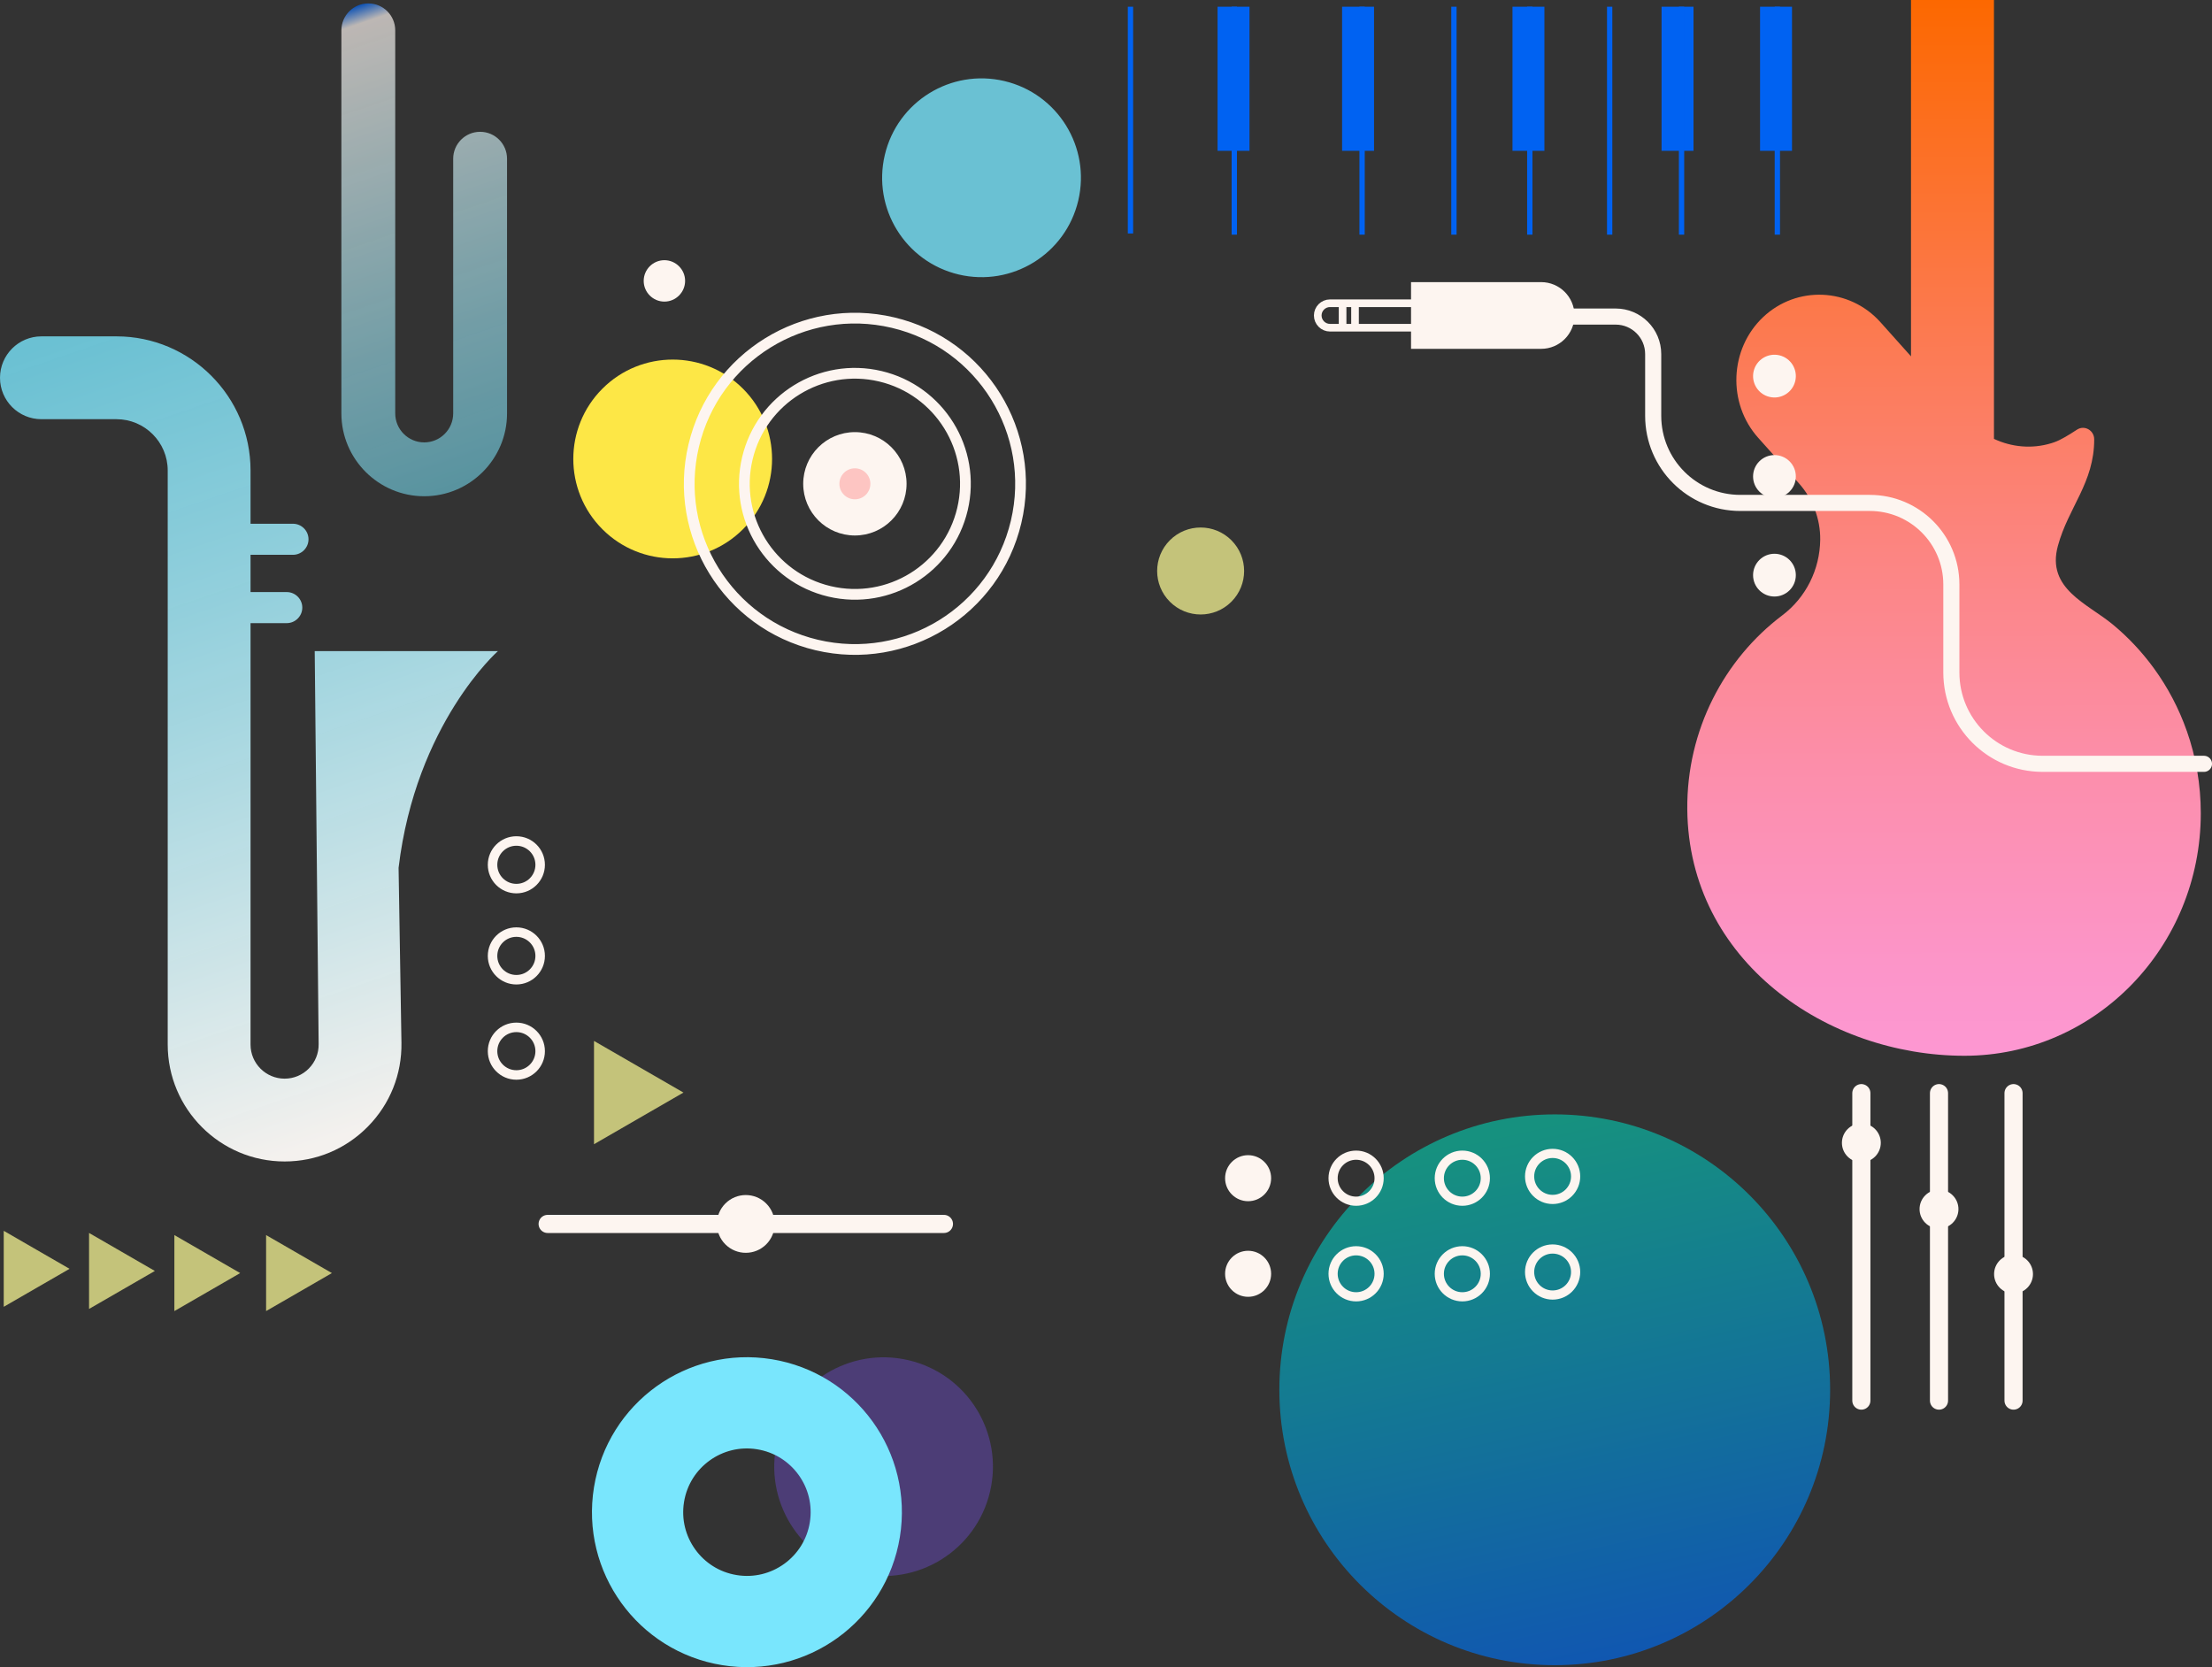 <?xml version="1.0" encoding="UTF-8"?><svg id="b" xmlns="http://www.w3.org/2000/svg" xmlns:xlink="http://www.w3.org/1999/xlink" viewBox="0 0 257.181 193.83"><rect x="0" y="0" width="257.181" height="193.83" fill="#333333" stroke="none"/><defs><style>.i,.j{opacity:.68;}.k{stroke-width:1.067px;}.k,.l,.m,.n,.o,.p,.q,.r{fill:none;}.k,.l,.m,.n,.p,.q{stroke:#fdf5f0;}.k,.l,.m,.n,.p,.q,.r{stroke-linecap:round;stroke-linejoin:round;}.l{stroke-width:1.248px;}.m{stroke-width:1.104px;}.s{fill:#c4c37a;}.t{fill:#fdf5f0;}.u{fill:#fdc5c2;}.v{fill:url(#f);}.w{fill:url(#g);}.n{stroke-width:1.872px;}.x{fill:url(#d);}.y{fill:#79e6fd;opacity:.79;}.j{fill:url(#e);}.p{stroke-width:.889px;}.z{fill:#0062f2;}.aa{clip-path:url(#h);}.ab{fill:#fde746;}.q{stroke-width:2.107px;}.ac{fill:#4c3d76;}.r{stroke:#79e6fd;stroke-width:10.608px;}</style><linearGradient id="d" x1="225.674" y1="-.16" x2="226.137" y2="124.835" gradientUnits="userSpaceOnUse"><stop offset="0" stop-color="#fc6800"/><stop offset=".259" stop-color="#fc7744"/><stop offset=".517" stop-color="#fc8582"/><stop offset=".734" stop-color="#fc8fae"/><stop offset=".902" stop-color="#fc95c9"/><stop offset="1" stop-color="#fd98d4"/></linearGradient><linearGradient id="e" x1="174.097" y1="131.58" x2="188.541" y2="196.58" gradientUnits="userSpaceOnUse"><stop offset="0" stop-color="#09bea3"/><stop offset=".542" stop-color="#048ecb"/><stop offset="1" stop-color="#0063f1"/></linearGradient><linearGradient id="f" x1="16.887" y1="35.76" x2="48.663" y2="128.92" gradientUnits="userSpaceOnUse"><stop offset="0" stop-color="#79e6fd" stop-opacity=".79"/><stop offset=".346" stop-color="#a2eaf9" stop-opacity=".853"/><stop offset="1" stop-color="#f7f4f1" stop-opacity=".983"/></linearGradient><linearGradient id="g" x1="-1123.216" y1="12978.938" x2="-1104.811" y2="13032.896" gradientTransform="translate(-1066.426 13034.63) rotate(-180)" gradientUnits="userSpaceOnUse"><stop offset="0" stop-color="#79e6fd" stop-opacity=".79"/><stop offset=".314" stop-color="#a1eaf9" stop-opacity=".854"/><stop offset=".964" stop-color="#fdf5f0"/><stop offset="1" stop-color="#0063f1"/></linearGradient><clipPath id="h"><rect class="o" x="130.354" y=".784" width="84.856" height="29.97"/></clipPath></defs><g id="c"><polyline class="o" points="9.367 18 250.327 18 250.327 174 9.367 174 9.367 18"/><path class="x" d="m254.252,84.989c-.924-2.634-2.221-5.085-3.823-7.287-1.376-1.89-2.981-3.603-4.767-5.084-2.961-2.456-7.764-4.157-6.398-9.157,1.226-4.499,4.223-7.326,4.222-12.376,0-1.054-1.128-1.697-1.997-1.135-.941.608-1.865,1.199-2.69,1.481-.103.035-.206.069-.309.101-2.241.683-4.598.459-6.659-.507V0h-9.646v41.43l-3.555-3.973c-3.595-4.017-9.735-4.281-13.642-.585-3.909,3.697-4.165,10.009-.57,14.028l4.718,5.273c1.604,1.792,2.523,4.141,2.494,6.577-.041,3.475-1.673,6.725-4.402,8.784-6.75,5.089-11.133,13.327-11.054,22.56.151,17.678,16.288,28.654,32.222,28.654,15.178,0,27.48-12.624,27.48-28.195,0-3.358-.572-6.578-1.623-9.565Z"/><circle class="j" cx="180.764" cy="161.582" r="32.018"/><circle class="y" cx="114.118" cy="20.669" r="11.555" transform="translate(67.783 126.985) rotate(-76.717)"/><circle class="ac" cx="102.731" cy="170.518" r="12.712" transform="translate(-86.828 231.324) rotate(-76.717)"/><circle class="r" cx="86.843" cy="175.814" r="12.712" transform="translate(-100.612 233.373) rotate(-80.783)"/><path class="v" d="m57.895,75.698h-21.304l.456,45.685c.018,1.07-.386,2.079-1.136,2.842-.75.763-1.753,1.183-2.823,1.183-2.183,0-3.959-1.776-3.959-3.96v-49h4.212c.993,0,1.805-.813,1.805-1.806s-.812-1.805-1.805-1.805h-4.212v-4.333h4.935c.993,0,1.805-.813,1.805-1.805s-.812-1.806-1.805-1.806h-4.935v-6.198c0-8.595-6.993-15.588-15.588-15.588H4.815c-2.659,0-4.815,2.156-4.815,4.815s2.156,4.815,4.815,4.815h8.726c3.285,0,5.958,2.673,5.958,5.958v66.753c0,7.493,6.096,13.589,13.589,13.589,3.672,0,7.112-1.442,9.687-4.059,2.575-2.618,3.96-6.081,3.9-9.753l-.333-20.331c2.008-16.784,11.553-25.196,11.553-25.196Z"/><g class="i"><path class="w" d="m42.822.398c1.728,0,3.13,1.401,3.13,3.13v44.537c0,1.858,1.512,3.37,3.37,3.37s3.37-1.512,3.37-3.37v-29.611c0-1.728,1.401-3.13,3.13-3.13s3.13,1.401,3.13,3.13v29.611c0,5.31-4.32,9.63-9.63,9.63s-9.63-4.32-9.63-9.63V3.528c0-1.728,1.401-3.13,3.13-3.13Z"/></g><circle class="t" cx="216.413" cy="132.87" r="2.26"/><line class="q" x1="216.413" y1="127.093" x2="216.413" y2="162.84"/><path class="t" d="m225.44,138.314c1.248,0,2.26,1.012,2.26,2.26s-1.012,2.259-2.26,2.259-2.26-1.012-2.26-2.259,1.012-2.26,2.26-2.26Z"/><line class="q" x1="225.44" y1="127.093" x2="225.44" y2="162.84"/><circle class="t" cx="234.106" cy="148.13" r="2.26"/><line class="q" x1="234.106" y1="127.093" x2="234.106" y2="162.84"/><polygon class="s" points="79.462 127.026 74.262 130.028 69.062 133.031 69.062 127.026 69.062 121.022 74.262 124.024 79.462 127.026"/><circle class="s" cx="139.593" cy="66.386" r="5.056" transform="translate(-6.056 118.151) rotate(-45)"/><circle class="ab" cx="78.21" cy="53.361" r="11.555" transform="translate(-14.824 70.932) rotate(-45)"/><polygon class="s" points="8.085 147.517 4.259 149.726 .434 151.934 .434 147.517 .434 143.099 4.259 145.308 8.085 147.517"/><polygon class="s" points="18.005 147.765 14.179 149.974 10.354 152.182 10.354 147.765 10.354 143.347 14.179 145.556 18.005 147.765"/><polygon class="s" points="27.925 148.013 24.1 150.222 20.274 152.43 20.274 148.013 20.274 143.595 24.1 145.804 27.925 148.013"/><polygon class="s" points="38.589 148.013 34.764 150.222 30.938 152.43 30.938 148.013 30.938 143.595 34.764 145.804 38.589 148.013"/><circle class="m" cx="60.035" cy="100.545" r="2.768"/><circle class="m" cx="60.035" cy="111.138" r="2.768"/><circle class="m" cx="60.035" cy="122.212" r="2.768"/><path class="t" d="m147.789,136.981c0,1.478-1.198,2.676-2.676,2.676s-2.676-1.198-2.676-2.676,1.198-2.676,2.676-2.676,2.676,1.198,2.676,2.676Z"/><path class="k" d="m160.345,136.981c0,1.478-1.198,2.676-2.676,2.676s-2.676-1.198-2.676-2.676,1.198-2.676,2.676-2.676,2.676,1.198,2.676,2.676Z"/><path class="k" d="m172.695,136.981c0,1.478-1.198,2.676-2.676,2.676s-2.676-1.198-2.676-2.676,1.198-2.676,2.676-2.676,2.676,1.198,2.676,2.676Z"/><path class="k" d="m183.193,136.775c0,1.478-1.198,2.676-2.676,2.676s-2.676-1.198-2.676-2.676,1.198-2.676,2.676-2.676,2.676,1.198,2.676,2.676Z"/><path class="t" d="m147.789,148.096c0,1.478-1.198,2.676-2.676,2.676s-2.676-1.198-2.676-2.676,1.198-2.676,2.676-2.676,2.676,1.198,2.676,2.676Z"/><path class="k" d="m160.345,148.096c0,1.478-1.198,2.676-2.676,2.676s-2.676-1.198-2.676-2.676,1.198-2.676,2.676-2.676,2.676,1.198,2.676,2.676Z"/><path class="k" d="m172.695,148.096c0,1.478-1.198,2.676-2.676,2.676s-2.676-1.198-2.676-2.676,1.198-2.676,2.676-2.676,2.676,1.198,2.676,2.676Z"/><path class="k" d="m183.193,147.89c0,1.478-1.198,2.676-2.676,2.676s-2.676-1.198-2.676-2.676,1.198-2.676,2.676-2.676,2.676,1.198,2.676,2.676Z"/><circle class="t" cx="206.309" cy="43.728" r="2.486" transform="translate(116.499 234.541) rotate(-76.762)"/><path class="t" d="m206.309,57.88c-1.373,0-2.486-1.113-2.486-2.486s1.113-2.486,2.486-2.486,2.486,1.113,2.486,2.486-1.113,2.486-2.486,2.486Z"/><path class="t" d="m206.309,69.354c-1.373,0-2.486-1.113-2.486-2.486s1.113-2.486,2.486-2.486,2.486,1.113,2.486,2.486-1.113,2.486-2.486,2.486Z"/><g class="aa"><rect class="z" x="134.751" y="7.014" width="17.333" height="3.714" transform="translate(152.289 -134.547) rotate(90)"/><rect class="z" x="186.374" y="7.014" width="17.333" height="3.714" transform="translate(203.912 -186.17) rotate(90)"/><rect class="z" x="169.041" y="7.014" width="17.333" height="3.714" transform="translate(186.578 -168.836) rotate(90)"/><rect class="z" x="149.231" y="7.014" width="17.333" height="3.714" transform="translate(166.769 -149.026) rotate(90)"/><rect class="z" x="206.338" y=".047" width=".619" height="27.238"/><rect class="z" x="195.196" y=".047" width=".619" height="27.238"/><rect class="z" x="186.839" y=".047" width=".619" height="27.238"/><rect class="z" x="177.554" y=".047" width=".619" height="27.238"/><rect class="z" x="168.733" y=".047" width=".619" height="27.238"/><rect class="z" x="158.055" y=".047" width=".619" height="27.238"/><rect class="z" x="143.198" y=".047" width=".619" height="27.238"/><rect class="z" x="131.128" y=".047" width=".617" height="27.097"/><rect class="z" x="197.825" y="7.014" width="17.333" height="3.714" transform="translate(215.363 -197.62) rotate(90)"/></g><circle class="l" cx="99.395" cy="56.249" r="19.259" transform="translate(21.814 140.062) rotate(-76.717)"/><circle class="l" cx="99.395" cy="56.249" r="12.849" transform="translate(21.814 140.062) rotate(-76.717)"/><circle class="t" cx="99.395" cy="56.249" r="6.009"/><circle class="u" cx="99.395" cy="56.249" r="1.801"/><circle class="t" cx="86.71" cy="142.299" r="3.358" transform="translate(-75.224 102.991) rotate(-45)"/><line class="q" x1="109.747" y1="142.299" x2="63.672" y2="142.299"/><path class="n" d="m175.839,36.805h12.011c2.408,0,4.36,1.952,4.36,4.36v7.178c0,5.594,4.535,10.129,10.129,10.129h15.058c5.235,0,9.479,4.244,9.479,9.479v10.232c0,5.866,4.755,10.622,10.622,10.622h18.748"/><path class="t" d="m183.061,36.678h0c0,2.142-1.736,3.879-3.879,3.879h-15.126v-7.757h15.126c2.142,0,3.879,1.736,3.879,3.879Z"/><path class="p" d="m168.336,36.678h0c0,.782-.64,1.422-1.422,1.422h-12.282c-.782,0-1.422-.64-1.422-1.422h0c0-.782.64-1.422,1.422-1.422h12.282c.782,0,1.422.64,1.422,1.422Z"/><line class="p" x1="156.098" y1="37.989" x2="156.098" y2="35.34"/><line class="p" x1="157.543" y1="37.989" x2="157.543" y2="35.34"/><path class="t" d="m77.247,35.065h0c-1.324,0-2.407-1.083-2.407-2.407h0c0-1.324,1.083-2.407,2.407-2.407h0c1.324,0,2.407,1.083,2.407,2.407h0c0,1.324-1.083,2.407-2.407,2.407Z"/></g></svg>